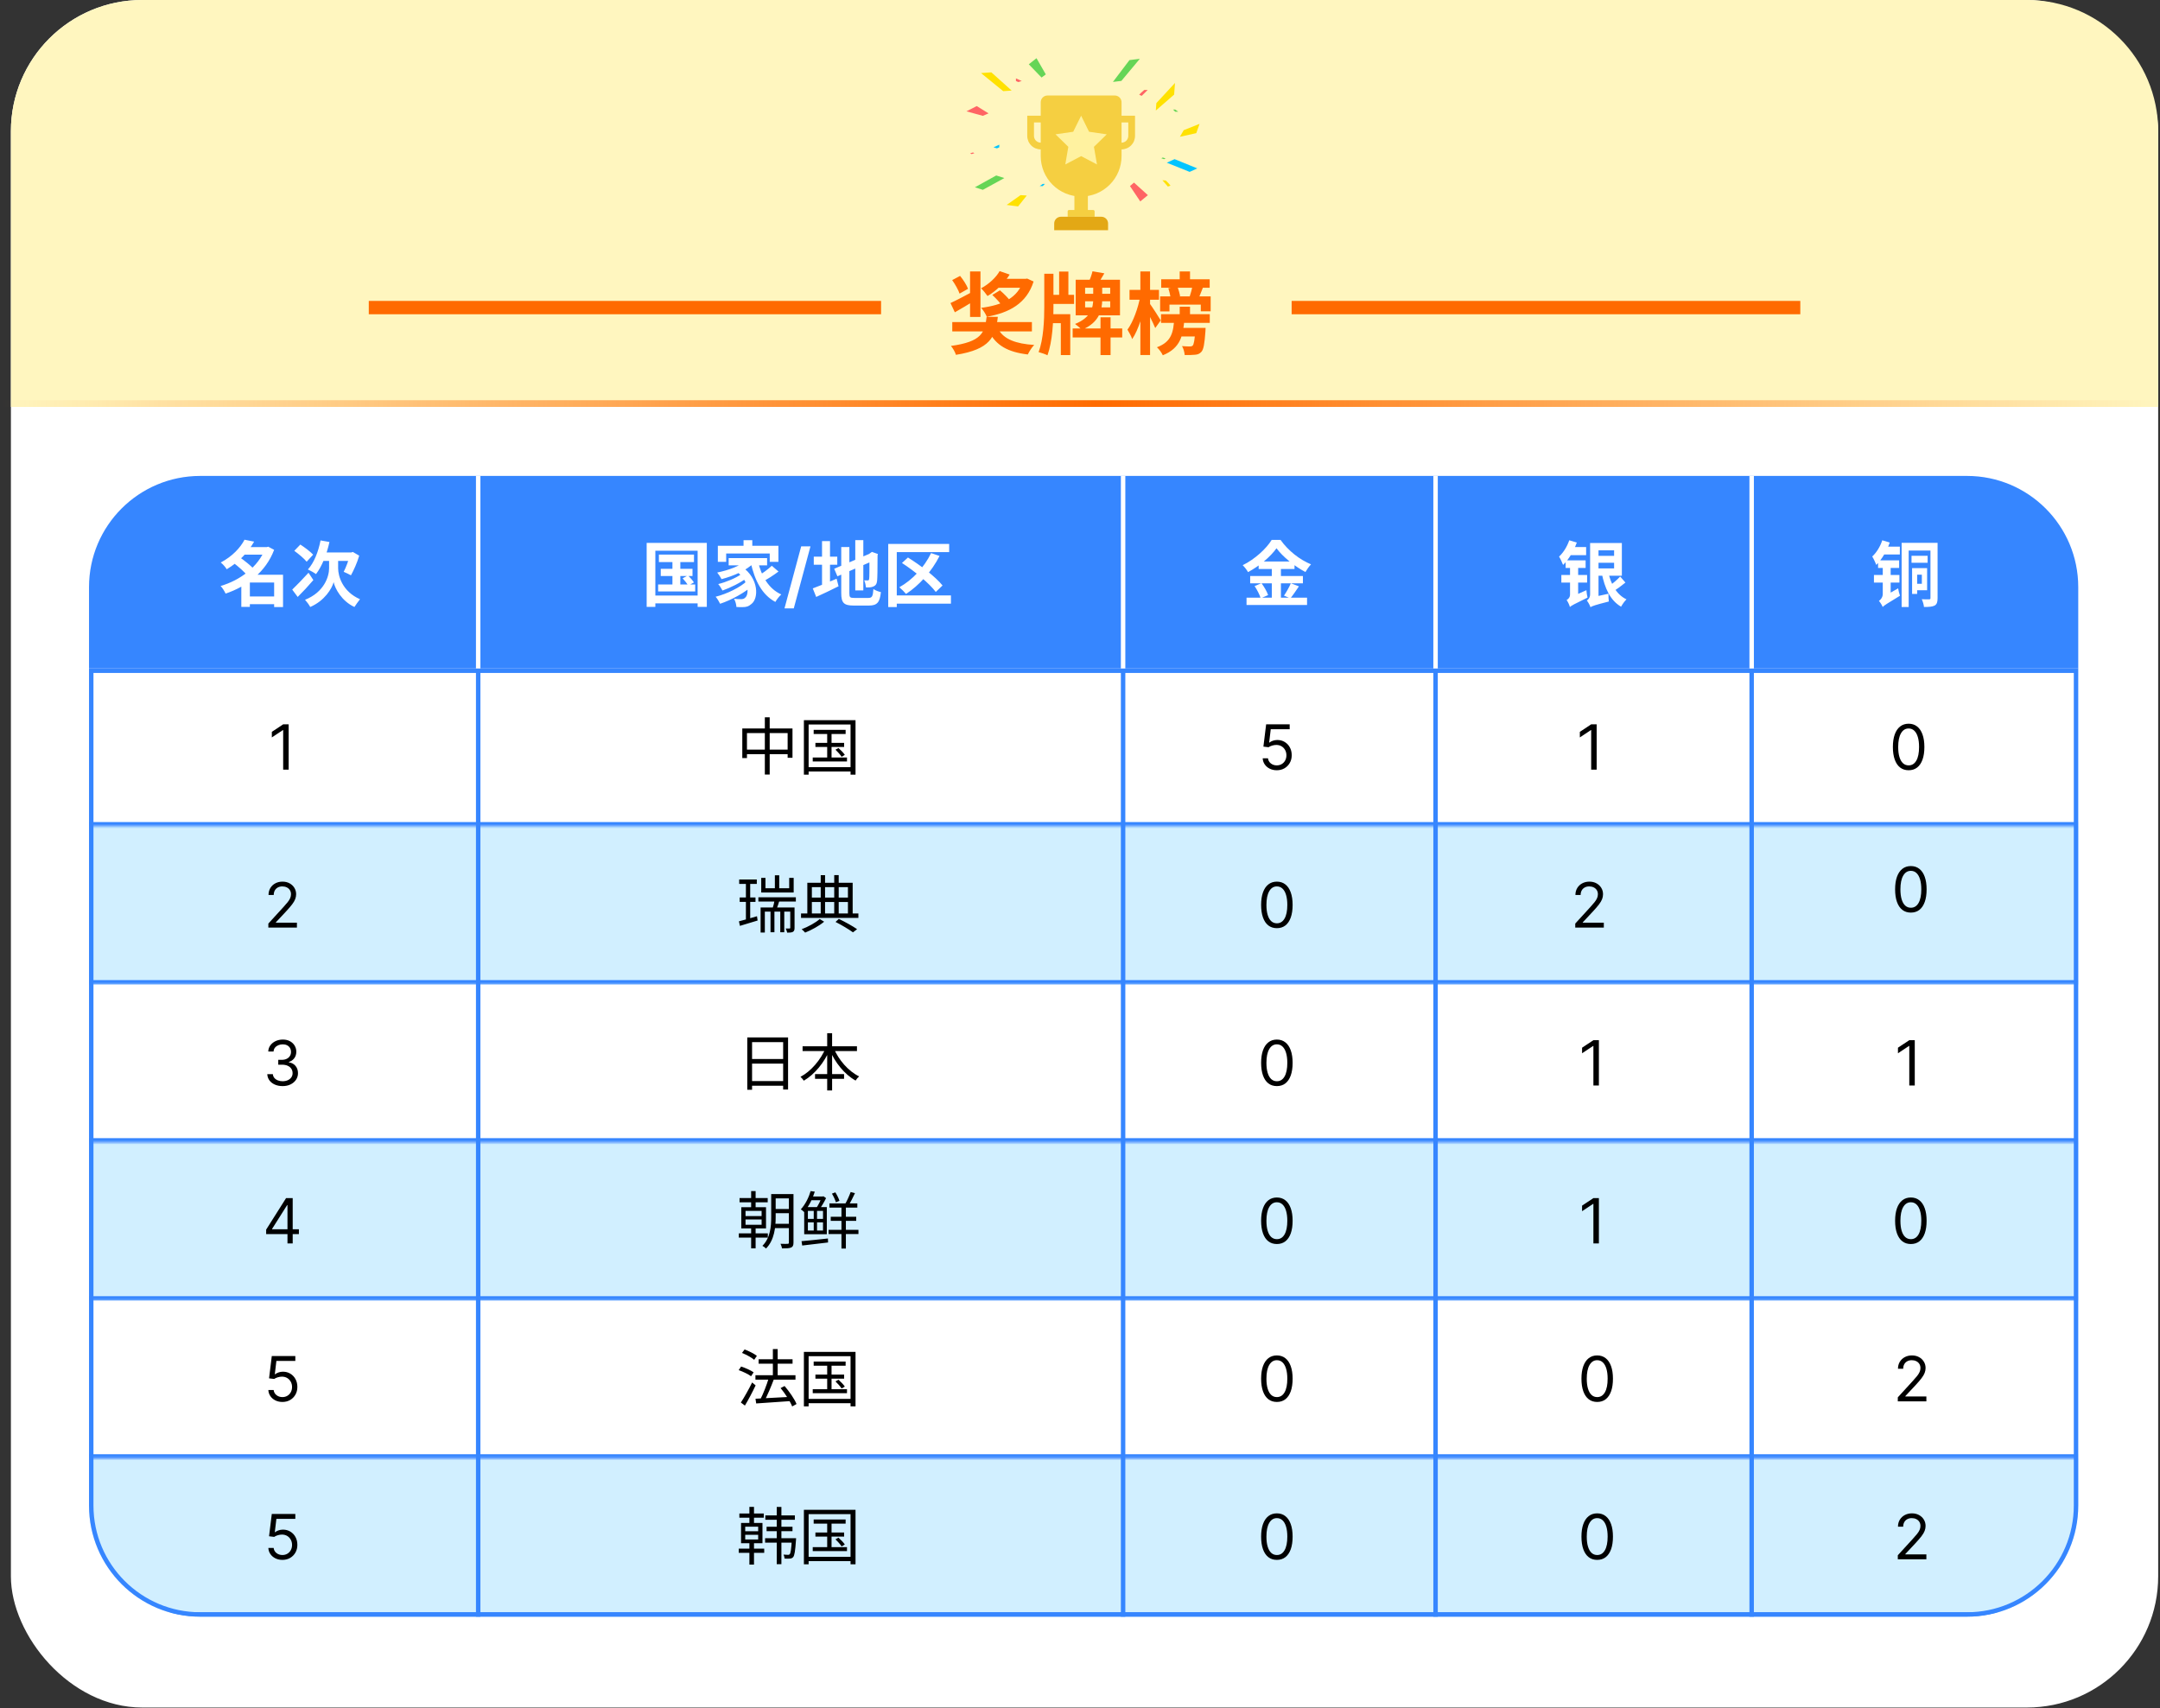<svg width="971" height="768" viewBox="0 0 971 768" fill="none" xmlns="http://www.w3.org/2000/svg">
<rect x="0" y="0" width="971" height="768" fill="#333333" stroke="none"/>
<rect x="4.9" width="965.283" height="767.654" rx="59" fill="white"/>
<path d="M4.9 59C4.9 26.415 31.315 0 63.9 0H911.183C943.768 0 970.183 26.415 970.183 59V182.93H4.9V59Z" fill="#FFF6BF"/>
<path d="M482.984 85.329H489.04V94.412H482.984V85.329ZM480.562 94.412H491.462C491.795 94.412 492.068 94.685 492.068 95.018V97.44H479.956V95.018C479.956 94.685 480.229 94.412 480.562 94.412Z" fill="#F5CF41"/>
<path d="M476.928 97.44H495.095C495.898 97.44 496.669 97.759 497.236 98.327C497.804 98.895 498.123 99.665 498.123 100.468V103.496H473.9V100.468C473.9 99.665 474.219 98.895 474.787 98.327C475.355 97.759 476.125 97.44 476.928 97.44Z" fill="#E3A815"/>
<path d="M464.816 55.049V61.105C464.816 61.908 465.135 62.678 465.703 63.246C466.271 63.814 467.041 64.133 467.844 64.133C468.647 64.133 469.417 63.814 469.985 63.246C470.553 62.678 470.872 61.908 470.872 61.105V55.049H464.816ZM461.788 52.021H473.9V61.105C473.9 61.9 473.743 62.688 473.439 63.423C473.134 64.157 472.688 64.825 472.126 65.387C471.564 65.95 470.896 66.396 470.161 66.7C469.427 67.004 468.639 67.161 467.844 67.161C467.049 67.161 466.261 67.004 465.526 66.7C464.792 66.396 464.124 65.95 463.562 65.387C462.999 64.825 462.553 64.157 462.249 63.423C461.945 62.688 461.788 61.9 461.788 61.105V52.021ZM501.151 55.049V61.105C501.151 61.908 501.47 62.678 502.038 63.246C502.606 63.814 503.376 64.133 504.179 64.133C504.982 64.133 505.752 63.814 506.32 63.246C506.888 62.678 507.207 61.908 507.207 61.105V55.049H501.151ZM498.123 52.021H510.235V61.105C510.235 61.9 510.078 62.688 509.774 63.423C509.47 64.157 509.024 64.825 508.461 65.387C507.899 65.95 507.231 66.396 506.497 66.7C505.762 67.004 504.974 67.161 504.179 67.161C503.384 67.161 502.596 67.004 501.862 66.7C501.127 66.396 500.459 65.95 499.897 65.387C499.335 64.825 498.889 64.157 498.584 63.423C498.28 62.688 498.123 61.9 498.123 61.105V52.021Z" fill="#F5CF41"/>
<path d="M470.872 42.938H501.151C501.954 42.938 502.724 43.257 503.292 43.825C503.86 44.392 504.179 45.163 504.179 45.965V70.189C504.179 75.007 502.265 79.628 498.858 83.035C495.451 86.442 490.83 88.356 486.011 88.356C481.193 88.356 476.572 86.442 473.165 83.035C469.758 79.628 467.844 75.007 467.844 70.189V45.965C467.844 45.163 468.163 44.392 468.731 43.825C469.298 43.257 470.069 42.938 470.872 42.938Z" fill="#F5CF41"/>
<path d="M486.011 70.189L478.893 73.931L480.252 66.004L474.493 60.391L482.451 59.234L486.011 52.021L489.572 59.234L497.53 60.391L491.771 66.004L493.13 73.931L486.011 70.189Z" fill="#FFF2A0"/>
<path d="M439.075 47.682L434.459 50.044L441.823 52.08L444.384 50.97L439.075 47.682Z" fill="#FF6464"/>
<path d="M454.784 40.715L445.652 32.524L441.001 32.848L450.983 40.98L454.784 40.715Z" fill="#FFE100"/>
<path d="M462.479 28.901L465.946 26.167L470.125 33.441L468.222 34.861L462.479 28.901Z" fill="#65D556"/>
<path d="M459.296 36.426L456.706 35.226V36.425L457.769 36.895L459.296 36.426Z" fill="#FF6464"/>
<path d="M457.678 92.795L452.534 92.129L458.78 87.728L461.565 87.908L457.678 92.795Z" fill="#FFE100"/>
<path d="M447.843 78.883L438.242 84.202L441.828 85.347L451.488 80.047L447.843 78.883Z" fill="#65D556"/>
<path d="M446.624 66.233L449.214 65.034V66.233L448.151 66.704L446.624 66.233Z" fill="#00C4FF"/>
<path d="M437.399 68.541L438.027 68.863L436.822 69.286L436.102 68.914L437.399 68.541Z" fill="#FF6464"/>
<path d="M468.752 82.689H469.691L468.752 83.671H467.378L468.752 82.689Z" fill="#00C4FF"/>
<path d="M512.593 90.557L516.014 87.736L509.763 82.085L507.963 83.649L512.593 90.557Z" fill="#FF6464"/>
<path d="M528.017 71.545L538.229 75.701L534.79 77.273L524.521 73.143L528.017 71.545Z" fill="#00C4FF"/>
<path d="M530.415 61.491L537.762 59.859L539.259 55.68L532.118 58.525L530.415 61.491Z" fill="#FFE100"/>
<path d="M522.692 70.824L522.06 71.147L523.272 71.572L523.994 71.199L522.692 70.824Z" fill="#65D556"/>
<path d="M525.379 82.47L526.19 83.459L525.008 83.865L522.534 81.035L524.074 81.15L525.379 82.472L525.379 82.47ZM519.832 46.348L528.206 37.299L527.815 42.531L519.582 49.69L519.832 46.349L519.832 46.348Z" fill="#FFE100"/>
<path d="M500.297 36.838L507.739 27.014L512.388 26.445L504.097 36.371L500.297 36.838Z" fill="#65D556"/>
<path d="M512.981 41.672L512.099 42.594L513.247 43.089L515.925 40.453H514.382L512.981 41.672Z" fill="#FF6464"/>
<path d="M528.289 49.247H527.343L528.289 50.234H529.667L528.289 49.247Z" fill="#65D556"/>
<line x1="165.78" y1="138.281" x2="396.076" y2="138.281" stroke="#FF6A00" stroke-width="6"/>
<line x1="580.641" y1="138.281" x2="809.303" y2="138.281" stroke="#FF6A00" stroke-width="6"/>
<path d="M428.08 144.8H463.88V149H428.08V144.8ZM443.52 142.44H448.56C447.56 151.48 445.08 157.08 429.72 159.52C429.4 158.32 428.32 156.48 427.48 155.52C441.28 153.64 442.72 149.56 443.52 142.44ZM448.84 148.12C451.32 152.52 456.68 154.56 464.92 155.08C463.88 156.08 462.64 158.08 462.04 159.36C453.04 158.28 447.8 155.32 444.56 149.04L448.84 148.12ZM428.04 125.92L431.6 124.04C433 125.76 434.6 128.2 435.16 129.84L431.36 132C430.84 130.36 429.36 127.8 428.04 125.92ZM436.08 122.04H440.76V142.48H436.08V122.04ZM427.28 136.24C429.76 135.12 433.44 133.16 437.04 131.24L438.32 135C435.28 136.88 432 138.84 429.24 140.4L427.28 136.24ZM446.08 132.6L449.52 130.52C451.24 131.96 453.36 134.12 454.4 135.6L450.76 137.88C449.84 136.4 447.8 134.16 446.08 132.6ZM448.4 125.36H460.68V129.36H448.4V125.36ZM449.36 121.88L453.88 123.44C451.56 127.16 447.76 130.88 443.92 133.08C443.24 132.08 441.92 130.44 441.04 129.6C444.48 127.8 447.84 124.68 449.36 121.88ZM460 125.36H460.96L461.76 125.24L464.64 126.56C461.52 136.44 453.64 140.64 443.6 142.4C443.2 141.28 441.92 139.32 441.08 138.4C450.68 137.16 457.64 133.92 460 126.08V125.36ZM482.2 147.68H504.48V151.72H482.2V147.68ZM494.72 142.64H499.24V159.64H494.72V142.64ZM491.12 121.96L496.44 122.88C495.28 124.92 494 126.96 493.08 128.32L489.24 127.32C489.96 125.72 490.76 123.56 491.12 121.96ZM491.44 127.92H495.48V134.68C495.48 139.36 494.2 145.04 486.32 148.28C485.64 147.52 484.16 146.24 483.28 145.64C490.44 142.8 491.44 138.16 491.44 134.56V127.92ZM471.44 132.56H482.84V136.64H471.44V132.56ZM476.12 122.08H480.28V135H476.12V122.08ZM471.68 141.24H481.12V159.64H476.88V145.28H471.68V141.24ZM469.44 123.08H473.56V138.04C473.56 144.32 473.12 153.48 470.88 159.72C469.96 159.24 468.04 158.6 466.88 158.28C469.12 152.48 469.44 143.64 469.44 138.04V123.08ZM487.8 135.44V138.2H499.08V135.44H487.8ZM487.8 129.36V132.08H499.08V129.36H487.8ZM483.56 125.76H503.48V141.76H483.56V125.76ZM522 125.56H543.8V129.36H522V125.56ZM530.32 122.04H534.96V127.4H530.32V122.04ZM530.32 137.88H534.96V142.92H530.32V137.88ZM521.92 141.24H543.84V145.16H521.92V141.24ZM525.2 129.6L529.24 128.76C529.8 130.16 530.32 132 530.52 133.12L526.28 134.12C526.12 132.92 525.68 131 525.2 129.6ZM536.08 128.36L540.84 129.08C540.08 131 539.36 132.88 538.8 134.16L534.76 133.48C535.28 132 535.84 129.88 536.08 128.36ZM521.52 133.24H544.24V139.96H539.8V136.96H525.72V140H521.52V133.24ZM528.52 147.4H538.96V151.28H528.52V147.4ZM537.36 147.4H541.96C541.96 147.4 541.92 148.48 541.88 149.04C541.48 154.6 541.04 157.16 540.04 158.2C539.24 159.08 538.36 159.4 537.2 159.48C536.2 159.6 534.44 159.64 532.56 159.6C532.48 158.36 532 156.64 531.36 155.6C532.84 155.72 534.28 155.76 534.88 155.76C535.48 155.76 535.8 155.68 536.16 155.36C536.68 154.8 537.08 152.84 537.36 148V147.4ZM507.76 130.32H521V134.76H507.76V130.32ZM512.64 122.04H517V159.6H512.64V122.04ZM512.56 133.36L515.24 134.28C514.08 140.6 511.8 148.32 508.96 152.44C508.56 151.16 507.52 149.32 506.84 148.2C509.4 144.72 511.64 138.44 512.56 133.36ZM516.8 136.4C517.72 137.6 521.12 142.84 521.8 144.04L519.32 147.48C518.36 145.04 515.92 140.36 514.8 138.36L516.8 136.4ZM527.88 142.84H532.44C532 150.8 530.68 156.52 522.72 159.72C522.24 158.6 521.04 156.96 520.08 156.12C526.76 153.64 527.52 149.24 527.88 142.84Z" fill="#FF6A00"/>
<line y1="181.43" x2="971" y2="181.43" stroke="url(#paint0_linear_54_188)" stroke-width="3"/>
<g clip-path="url(#clip0_54_188)">
<path d="M40.016 300.528H934.251V676.821C934.251 704.435 911.865 726.821 884.251 726.821H90.016C62.402 726.821 40.016 704.435 40.016 676.821V300.528Z" fill="white"/>
<mask id="path-31-inside-1_54_188" fill="white">
<path d="M40.016 300.528H934.251V371.577H40.016V300.528Z"/>
</mask>
<path d="M40.016 300.528H934.251V371.577H40.016V300.528Z" fill="white"/>
<path d="M934.251 369.577H40.016V373.577H934.251V369.577Z" fill="#3686FF" mask="url(#path-31-inside-1_54_188)"/>
<mask id="path-33-inside-2_54_188" fill="white">
<path d="M40.016 371.577H934.251V442.626H40.016V371.577Z"/>
</mask>
<path d="M40.016 371.577H934.251V442.626H40.016V371.577Z" fill="#96DBFF" fill-opacity="0.43"/>
<path d="M934.251 440.626H40.016V444.626H934.251V440.626Z" fill="#3686FF" mask="url(#path-33-inside-2_54_188)"/>
<path d="M859 410.278C857.502 410.278 856.226 409.871 855.172 409.055C854.118 408.233 853.313 407.044 852.756 405.486C852.199 403.921 851.92 402.032 851.92 399.818C851.92 397.617 852.199 395.738 852.756 394.18C853.319 392.616 854.128 391.423 855.182 390.601C856.242 389.772 857.515 389.358 859 389.358C860.485 389.358 861.754 389.772 862.808 390.601C863.869 391.423 864.678 392.616 865.234 394.18C865.798 395.738 866.08 397.617 866.08 399.818C866.08 402.032 865.801 403.921 865.244 405.486C864.688 407.044 863.882 408.233 862.828 409.055C861.774 409.871 860.498 410.278 859 410.278ZM859 408.091C860.485 408.091 861.638 407.375 862.46 405.943C863.282 404.511 863.693 402.47 863.693 399.818C863.693 398.055 863.504 396.554 863.126 395.314C862.755 394.074 862.218 393.13 861.516 392.48C860.82 391.83 859.981 391.506 859 391.506C857.528 391.506 856.378 392.232 855.55 393.683C854.721 395.128 854.307 397.173 854.307 399.818C854.307 401.581 854.492 403.08 854.864 404.312C855.235 405.545 855.768 406.483 856.464 407.126C857.167 407.769 858.012 408.091 859 408.091Z" fill="black"/>
<path d="M708.131 417V415.21L714.853 407.852C715.642 406.991 716.291 406.241 716.802 405.605C717.312 404.962 717.69 404.359 717.935 403.795C718.187 403.225 718.313 402.629 718.313 402.006C718.313 401.29 718.141 400.67 717.796 400.146C717.458 399.623 716.994 399.218 716.404 398.933C715.814 398.648 715.151 398.506 714.415 398.506C713.633 398.506 712.951 398.668 712.367 398.993C711.79 399.311 711.343 399.759 711.025 400.335C710.713 400.912 710.558 401.588 710.558 402.364H708.211C708.211 401.17 708.486 400.123 709.036 399.222C709.586 398.32 710.335 397.617 711.283 397.114C712.238 396.61 713.308 396.358 714.495 396.358C715.688 396.358 716.746 396.61 717.667 397.114C718.588 397.617 719.311 398.297 719.835 399.152C720.358 400.007 720.62 400.958 720.62 402.006C720.62 402.755 720.484 403.487 720.212 404.203C719.947 404.912 719.483 405.705 718.82 406.58C718.164 407.448 717.253 408.509 716.086 409.761L711.512 414.653V414.812H720.978V417H708.131Z" fill="black"/>
<mask id="path-37-inside-3_54_188" fill="white">
<path d="M40.016 513.675H934.251V584.723H40.016V513.675Z"/>
</mask>
<path d="M40.016 513.675H934.251V584.723H40.016V513.675Z" fill="#96DBFF" fill-opacity="0.43"/>
<path d="M934.251 582.723H40.016V586.723H934.251V582.723Z" fill="#3686FF" mask="url(#path-37-inside-3_54_188)"/>
<path d="M859 559.278C857.502 559.278 856.226 558.871 855.172 558.055C854.118 557.233 853.313 556.044 852.756 554.486C852.199 552.921 851.92 551.032 851.92 548.818C851.92 546.617 852.199 544.738 852.756 543.18C853.319 541.616 854.128 540.423 855.182 539.601C856.242 538.772 857.515 538.358 859 538.358C860.485 538.358 861.754 538.772 862.808 539.601C863.869 540.423 864.678 541.616 865.234 543.18C865.798 544.738 866.08 546.617 866.08 548.818C866.08 551.032 865.801 552.921 865.244 554.486C864.688 556.044 863.882 557.233 862.828 558.055C861.774 558.871 860.498 559.278 859 559.278ZM859 557.091C860.485 557.091 861.638 556.375 862.46 554.943C863.282 553.511 863.693 551.47 863.693 548.818C863.693 547.055 863.504 545.554 863.126 544.314C862.755 543.074 862.218 542.13 861.516 541.48C860.82 540.83 859.981 540.506 859 540.506C857.528 540.506 856.378 541.232 855.55 542.683C854.721 544.128 854.307 546.173 854.307 548.818C854.307 550.581 854.492 552.08 854.864 553.312C855.235 554.545 855.768 555.483 856.464 556.126C857.167 556.769 858.012 557.091 859 557.091Z" fill="black"/>
<path d="M718.759 538.636V559H716.293V541.222H716.174L711.202 544.523V542.017L716.293 538.636H718.759Z" fill="black"/>
<path d="M574 559.278C572.502 559.278 571.226 558.871 570.172 558.055C569.118 557.233 568.313 556.044 567.756 554.486C567.199 552.921 566.92 551.032 566.92 548.818C566.92 546.617 567.199 544.738 567.756 543.18C568.319 541.616 569.128 540.423 570.182 539.601C571.242 538.772 572.515 538.358 574 538.358C575.485 538.358 576.754 538.772 577.808 539.601C578.869 540.423 579.678 541.616 580.234 543.18C580.798 544.738 581.08 546.617 581.08 548.818C581.08 551.032 580.801 552.921 580.244 554.486C579.688 556.044 578.882 557.233 577.828 558.055C576.774 558.871 575.498 559.278 574 559.278ZM574 557.091C575.485 557.091 576.638 556.375 577.46 554.943C578.282 553.511 578.693 551.47 578.693 548.818C578.693 547.055 578.504 545.554 578.126 544.314C577.755 543.074 577.218 542.13 576.516 541.48C575.82 540.83 574.981 540.506 574 540.506C572.528 540.506 571.378 541.232 570.55 542.683C569.721 544.128 569.307 546.173 569.307 548.818C569.307 550.581 569.492 552.08 569.864 553.312C570.235 554.545 570.768 555.483 571.464 556.126C572.167 556.769 573.012 557.091 574 557.091Z" fill="black"/>
<mask id="path-42-inside-4_54_188" fill="white">
<path d="M40.016 655.772H934.251V726.821H40.016V655.772Z"/>
</mask>
<path d="M40.016 655.772H934.251V726.821H40.016V655.772Z" fill="#96DBFF" fill-opacity="0.43"/>
<path d="M934.251 724.821H40.016V728.821H934.251V724.821Z" fill="#3686FF" mask="url(#path-42-inside-4_54_188)"/>
<mask id="path-44-inside-5_54_188" fill="white">
<path d="M40.016 442.626H934.251V513.675H40.016V442.626Z"/>
</mask>
<path d="M40.016 442.626H934.251V513.675H40.016V442.626Z" fill="white"/>
<path d="M934.251 511.675H40.016V515.675H934.251V511.675Z" fill="#3686FF" mask="url(#path-44-inside-5_54_188)"/>
<mask id="path-46-inside-6_54_188" fill="white">
<path d="M40.016 584.723H934.251V655.772H40.016V584.723Z"/>
</mask>
<path d="M40.016 584.723H934.251V655.772H40.016V584.723Z" fill="white"/>
<path d="M934.251 653.772H40.016V657.772H934.251V653.772Z" fill="#3686FF" mask="url(#path-46-inside-6_54_188)"/>
<path d="M574 630.278C572.502 630.278 571.226 629.871 570.172 629.055C569.118 628.233 568.313 627.044 567.756 625.486C567.199 623.921 566.92 622.032 566.92 619.818C566.92 617.617 567.199 615.738 567.756 614.18C568.319 612.616 569.128 611.423 570.182 610.601C571.242 609.772 572.515 609.358 574 609.358C575.485 609.358 576.754 609.772 577.808 610.601C578.869 611.423 579.678 612.616 580.234 614.18C580.798 615.738 581.08 617.617 581.08 619.818C581.08 622.032 580.801 623.921 580.244 625.486C579.688 627.044 578.882 628.233 577.828 629.055C576.774 629.871 575.498 630.278 574 630.278ZM574 628.091C575.485 628.091 576.638 627.375 577.46 625.943C578.282 624.511 578.693 622.47 578.693 619.818C578.693 618.055 578.504 616.554 578.126 615.314C577.755 614.074 577.218 613.13 576.516 612.48C575.82 611.83 574.981 611.506 574 611.506C572.528 611.506 571.378 612.232 570.55 613.683C569.721 615.128 569.307 617.173 569.307 619.818C569.307 621.581 569.492 623.08 569.864 624.312C570.235 625.545 570.768 626.483 571.464 627.126C572.167 627.769 573.012 628.091 574 628.091Z" fill="black"/>
<path d="M574 701.278C572.502 701.278 571.226 700.871 570.172 700.055C569.118 699.233 568.313 698.044 567.756 696.486C567.199 694.921 566.92 693.032 566.92 690.818C566.92 688.617 567.199 686.738 567.756 685.18C568.319 683.616 569.128 682.423 570.182 681.601C571.242 680.772 572.515 680.358 574 680.358C575.485 680.358 576.754 680.772 577.808 681.601C578.869 682.423 579.678 683.616 580.234 685.18C580.798 686.738 581.08 688.617 581.08 690.818C581.08 693.032 580.801 694.921 580.244 696.486C579.688 698.044 578.882 699.233 577.828 700.055C576.774 700.871 575.498 701.278 574 701.278ZM574 699.091C575.485 699.091 576.638 698.375 577.46 696.943C578.282 695.511 578.693 693.47 578.693 690.818C578.693 689.055 578.504 687.554 578.126 686.314C577.755 685.074 577.218 684.13 576.516 683.48C575.82 682.83 574.981 682.506 574 682.506C572.528 682.506 571.378 683.232 570.55 684.683C569.721 686.128 569.307 688.173 569.307 690.818C569.307 692.581 569.492 694.08 569.864 695.312C570.235 696.545 570.768 697.483 571.464 698.126C572.167 698.769 573.012 699.091 574 699.091Z" fill="black"/>
<line x1="214.963" y1="300.528" x2="214.963" y2="726.821" stroke="#3686FF" stroke-width="2"/>
<line x1="504.875" y1="300.528" x2="504.875" y2="726.821" stroke="#3686FF" stroke-width="2"/>
<line x1="645.339" y1="300.528" x2="645.339" y2="726.821" stroke="#3686FF" stroke-width="2"/>
<line x1="787.437" y1="300.528" x2="787.437" y2="726.821" stroke="#3686FF" stroke-width="2"/>
<path d="M129.759 325.636V346H127.293V328.222H127.174L122.202 331.523V329.017L127.293 325.636H129.759Z" fill="black"/>
<path d="M333.688 327.492H356.256V340.68H354.072V329.564H335.788V340.82H333.688V327.492ZM334.808 337.012H355.332V339.056H334.808V337.012ZM343.824 322.48H346.008V348.212H343.824V322.48ZM365.776 328.108H380.14V329.984H365.776V328.108ZM366.56 333.96H379.468V335.808H366.56V333.96ZM365.356 340.54H380.756V342.332H365.356V340.54ZM371.852 328.696H373.812V341.492H371.852V328.696ZM375.576 337.04L376.92 336.284C377.984 337.208 379.216 338.496 379.776 339.364L378.348 340.232C377.788 339.364 376.584 337.992 375.576 337.04ZM361.38 323.768H384.592V348.268H382.352V325.7H363.508V348.268H361.38V323.768ZM362.528 344.908H383.388V346.84H362.528V344.908Z" fill="black"/>
<path d="M573.954 346.278C572.787 346.278 571.737 346.046 570.802 345.582C569.867 345.118 569.118 344.482 568.555 343.673C567.991 342.865 567.683 341.943 567.63 340.909H570.017C570.109 341.83 570.527 342.593 571.269 343.196C572.018 343.793 572.913 344.091 573.954 344.091C574.789 344.091 575.532 343.895 576.181 343.504C576.838 343.113 577.351 342.576 577.722 341.893C578.1 341.204 578.289 340.425 578.289 339.557C578.289 338.669 578.094 337.876 577.703 337.18C577.318 336.478 576.788 335.924 576.112 335.52C575.436 335.116 574.663 334.91 573.795 334.903C573.172 334.897 572.532 334.993 571.876 335.192C571.22 335.384 570.679 335.633 570.255 335.938L567.948 335.659L569.181 325.636H579.761V327.824H571.249L570.534 333.83H570.653C571.07 333.498 571.594 333.223 572.224 333.004C572.854 332.786 573.51 332.676 574.193 332.676C575.439 332.676 576.549 332.974 577.524 333.571C578.505 334.161 579.274 334.97 579.83 335.997C580.394 337.025 580.676 338.198 580.676 339.517C580.676 340.816 580.384 341.976 579.801 342.997C579.224 344.011 578.428 344.813 577.414 345.403C576.4 345.987 575.247 346.278 573.954 346.278Z" fill="black"/>
<path d="M717.759 325.636V346H715.293V328.222H715.174L710.202 331.523V329.017L715.293 325.636H717.759Z" fill="black"/>
<path d="M858 346.278C856.502 346.278 855.226 345.871 854.172 345.055C853.118 344.233 852.313 343.044 851.756 341.486C851.199 339.921 850.92 338.032 850.92 335.818C850.92 333.617 851.199 331.738 851.756 330.18C852.319 328.616 853.128 327.423 854.182 326.601C855.242 325.772 856.515 325.358 858 325.358C859.485 325.358 860.754 325.772 861.808 326.601C862.869 327.423 863.678 328.616 864.234 330.18C864.798 331.738 865.08 333.617 865.08 335.818C865.08 338.032 864.801 339.921 864.244 341.486C863.688 343.044 862.882 344.233 861.828 345.055C860.774 345.871 859.498 346.278 858 346.278ZM858 344.091C859.485 344.091 860.638 343.375 861.46 341.943C862.282 340.511 862.693 338.47 862.693 335.818C862.693 334.055 862.504 332.554 862.126 331.314C861.755 330.074 861.218 329.13 860.516 328.48C859.82 327.83 858.981 327.506 858 327.506C856.528 327.506 855.378 328.232 854.55 329.683C853.721 331.128 853.307 333.173 853.307 335.818C853.307 337.581 853.492 339.08 853.864 340.312C854.235 341.545 854.768 342.483 855.464 343.126C856.167 343.769 857.012 344.091 858 344.091Z" fill="black"/>
<path d="M332.288 395.384H340.212V397.372H332.288V395.384ZM332.512 403.476H339.624V405.464H332.512V403.476ZM332.176 414.2C334.248 413.696 337.3 412.8 340.296 411.904L340.576 413.836C337.804 414.676 334.892 415.572 332.624 416.244L332.176 414.2ZM335.312 396.28H337.244V413.612L335.312 414.004V396.28ZM342.2 394.656H344.104V399.332H354.772V394.656H356.788V401.236H342.2V394.656ZM348.332 393.508H350.292V400.452H348.332V393.508ZM340.912 403.392H357.768V405.296H340.912V403.392ZM348.276 404.372L350.46 404.624C349.984 406.164 349.452 407.9 348.976 408.992L347.212 408.684C347.632 407.48 348.08 405.604 348.276 404.372ZM341.92 407.984H355.948V409.832H343.824V419.24H341.92V407.984ZM355.248 407.984H357.18V417.14C357.18 418.008 357.04 418.568 356.452 418.932C355.864 419.24 355.052 419.296 353.876 419.296C353.792 418.736 353.456 417.924 353.176 417.42C354.016 417.448 354.688 417.448 354.94 417.42C355.192 417.42 355.248 417.336 355.248 417.084V407.984ZM346.372 408.74H348.136V419.1H346.372V408.74ZM350.768 408.74H352.56V419.1H350.768V408.74ZM375.604 414.48L377.088 413.108C380.056 414.536 383.36 416.384 385.292 417.728L383.444 419.156C381.596 417.812 378.544 415.964 375.604 414.48ZM360.092 410.672H385.88V412.66H360.092V410.672ZM363.984 403.532H382.044V405.52H363.984V403.532ZM368.94 393.452H370.9V411.596H368.94V393.452ZM375.016 393.424H377.032V411.624H375.016V393.424ZM362.92 396.868H383.304V411.484H381.176V398.828H364.964V411.484H362.92V396.868ZM368.492 413.164L370.48 414.368C368.296 416.216 364.824 418.12 361.94 419.268C361.576 418.82 360.848 418.148 360.372 417.756C363.284 416.664 366.756 414.76 368.492 413.164Z" fill="black"/>
<path d="M335.928 466.384H354.268V489.82H352.056V468.512H338.084V489.932H335.928V466.384ZM337.356 476.1H352.98V478.172H337.356V476.1ZM337.328 486.012H353.036V488.112H337.328V486.012ZM360.792 470.388H385.236V472.516H360.792V470.388ZM366.392 482.876H379.44V485.004H366.392V482.876ZM371.852 464.508H374.064V490.24H371.852V464.508ZM371.208 471.088L373.084 471.732C370.592 477.668 366.196 483.016 361.352 485.844C361.016 485.312 360.316 484.528 359.84 484.108C364.516 481.672 368.968 476.464 371.208 471.088ZM374.764 471.172C376.976 476.492 381.372 481.588 386.216 483.912C385.684 484.36 384.956 485.2 384.62 485.788C379.664 483.044 375.352 477.696 372.888 471.816L374.764 471.172Z" fill="black"/>
<path d="M337.664 535.48H339.68V543.516H337.664V535.48ZM337.664 551.02H339.68V561.212H337.664V551.02ZM335.144 548.248V550.628H342.368V548.248H335.144ZM335.144 544.384V546.708H342.368V544.384H335.144ZM333.24 542.732H344.356V552.252H333.24V542.732ZM332.456 538.616H345.112V540.52H332.456V538.616ZM347.66 543.516H355.724V545.42H347.66V543.516ZM347.66 536.824H355.724V538.756H347.66V536.824ZM347.576 550.18H355.752V552.112H347.576V550.18ZM332.12 554.492H345.168V556.396H332.12V554.492ZM354.632 536.824H356.704V558.636C356.704 559.868 356.424 560.512 355.64 560.848C354.856 561.212 353.596 561.24 351.552 561.24C351.468 560.708 351.16 559.728 350.88 559.168C352.336 559.224 353.68 559.224 354.072 559.196C354.492 559.168 354.632 559.056 354.632 558.608V536.824ZM346.68 536.824H348.696V547.184C348.696 551.636 348.136 557.516 344.356 561.296C344.048 560.932 343.18 560.316 342.732 560.092C346.316 556.508 346.68 551.328 346.68 547.184V536.824ZM364.488 537.916H369.836V539.596H364.488V537.916ZM365.804 543.74H367.288V553.904H365.804V543.74ZM369.36 537.916H369.78L370.172 537.804L371.348 538.644C370.48 540.436 369.248 542.536 368.184 543.88C367.932 543.572 367.428 543.096 367.12 542.844C367.932 541.64 368.912 539.68 369.36 538.28V537.916ZM363.172 549.536V553.204H369.976V549.536H363.172ZM363.172 544.384V547.968H369.976V544.384H363.172ZM361.52 542.676H371.684V554.856H361.52V542.676ZM364.404 535.48L366.28 535.732C365.356 538.672 363.844 542.116 361.408 544.86C361.1 544.496 360.456 543.936 359.98 543.712C362.22 541.248 363.676 538 364.404 535.48ZM360.316 557.992C363.284 557.74 367.82 557.264 372.188 556.788L372.244 558.58C368.072 559.084 363.76 559.588 360.624 559.952L360.316 557.992ZM378.264 542.312H380.252V561.324H378.264V542.312ZM372.86 541.024H385.404V542.9H372.86V541.024ZM373.98 536.628L375.52 536.04C376.276 537.244 377.06 538.812 377.368 539.848L375.772 540.52C375.464 539.484 374.736 537.832 373.98 536.628ZM382.408 535.9L384.34 536.404C383.444 538.336 382.324 540.604 381.344 542.004L379.776 541.528C380.672 540.072 381.792 537.608 382.408 535.9ZM373.448 547.016H384.9V548.864H373.448V547.016ZM372.468 552.896H385.908V554.8H372.468V552.896Z" fill="black"/>
<path d="M339.596 618.268H357.6V620.256H339.596V618.268ZM341.024 611.072H356.284V613.088H341.024V611.072ZM347.436 606.508H349.592V619.696H347.436V606.508ZM339.624 628.824C343.432 628.656 349.536 628.32 355.332 627.984V629.888C349.76 630.308 343.908 630.7 339.932 630.952L339.624 628.824ZM350.908 624.036L352.7 623.112C354.828 625.604 357.152 628.936 358.076 631.204L356.116 632.296C355.248 630.084 353.008 626.584 350.908 624.036ZM345.56 619.584L347.828 620.228C346.596 623.476 344.916 627.48 343.516 630.028L341.668 629.384C343.04 626.78 344.692 622.58 345.56 619.584ZM333.548 608.244L334.724 606.676C336.628 607.376 339.036 608.58 340.24 609.56L339.036 611.324C337.86 610.316 335.508 609 333.548 608.244ZM332.064 615.972L333.156 614.348C335.06 614.964 337.524 616.056 338.784 616.952L337.636 618.716C336.432 617.82 334.024 616.644 332.064 615.972ZM333.044 630.532C334.472 628.376 336.572 624.68 338.112 621.516L339.68 622.832C338.28 625.8 336.432 629.3 334.864 631.904L333.044 630.532ZM365.776 612.108H380.14V613.984H365.776V612.108ZM366.56 617.96H379.468V619.808H366.56V617.96ZM365.356 624.54H380.756V626.332H365.356V624.54ZM371.852 612.696H373.812V625.492H371.852V612.696ZM375.576 621.04L376.92 620.284C377.984 621.208 379.216 622.496 379.776 623.364L378.348 624.232C377.788 623.364 376.584 621.992 375.576 621.04ZM361.38 607.768H384.592V632.268H382.352V609.7H363.508V632.268H361.38V607.768ZM362.528 628.908H383.388V630.84H362.528V628.908Z" fill="black"/>
<path d="M344.048 681.288H357.32V683.248H344.048V681.288ZM344.608 686.384H356.256V688.372H344.608V686.384ZM355.976 691.536H357.88C357.88 691.536 357.852 692.124 357.824 692.404C357.488 697.36 357.152 699.32 356.564 700.02C356.172 700.468 355.752 700.636 355.108 700.692C354.604 700.748 353.68 700.748 352.7 700.692C352.672 700.16 352.476 699.376 352.224 698.9C353.12 698.984 353.876 699.012 354.268 699.012C354.576 699.012 354.8 698.956 354.996 698.732C355.416 698.256 355.724 696.548 355.976 691.844V691.536ZM343.936 691.536H356.648V693.524H343.936V691.536ZM349.172 677.48H351.272V703.212H349.172V677.48ZM336.88 677.452H338.952V685.348H336.88V677.452ZM336.88 692.74H338.952V703.38H336.88V692.74ZM335.004 689.996V692.096H340.828V689.996H335.004ZM335.004 686.356V688.4H340.828V686.356H335.004ZM333.128 684.676H342.76V693.776H333.128V684.676ZM332.372 680.42H343.348V682.324H332.372V680.42ZM332.092 696.212H343.544V698.116H332.092V696.212ZM365.776 683.108H380.14V684.984H365.776V683.108ZM366.56 688.96H379.468V690.808H366.56V688.96ZM365.356 695.54H380.756V697.332H365.356V695.54ZM371.852 683.696H373.812V696.492H371.852V683.696ZM375.576 692.04L376.92 691.284C377.984 692.208 379.216 693.496 379.776 694.364L378.348 695.232C377.788 694.364 376.584 692.992 375.576 692.04ZM361.38 678.768H384.592V703.268H382.352V680.7H363.508V703.268H361.38V678.768ZM362.528 699.908H383.388V701.84H362.528V699.908Z" fill="black"/>
<path d="M574 488.278C572.502 488.278 571.226 487.871 570.172 487.055C569.118 486.233 568.313 485.044 567.756 483.486C567.199 481.921 566.92 480.032 566.92 477.818C566.92 475.617 567.199 473.738 567.756 472.18C568.319 470.616 569.128 469.423 570.182 468.601C571.242 467.772 572.515 467.358 574 467.358C575.485 467.358 576.754 467.772 577.808 468.601C578.869 469.423 579.678 470.616 580.234 472.18C580.798 473.738 581.08 475.617 581.08 477.818C581.08 480.032 580.801 481.921 580.244 483.486C579.688 485.044 578.882 486.233 577.828 487.055C576.774 487.871 575.498 488.278 574 488.278ZM574 486.091C575.485 486.091 576.638 485.375 577.46 483.943C578.282 482.511 578.693 480.47 578.693 477.818C578.693 476.055 578.504 474.554 578.126 473.314C577.755 472.074 577.218 471.13 576.516 470.48C575.82 469.83 574.981 469.506 574 469.506C572.528 469.506 571.378 470.232 570.55 471.683C569.721 473.128 569.307 475.173 569.307 477.818C569.307 479.581 569.492 481.08 569.864 482.312C570.235 483.545 570.768 484.483 571.464 485.126C572.167 485.769 573.012 486.091 574 486.091Z" fill="black"/>
<path d="M120.631 417V415.21L127.353 407.852C128.142 406.991 128.791 406.241 129.302 405.605C129.812 404.962 130.19 404.359 130.435 403.795C130.687 403.225 130.813 402.629 130.813 402.006C130.813 401.29 130.641 400.67 130.296 400.146C129.958 399.623 129.494 399.218 128.904 398.933C128.314 398.648 127.651 398.506 126.915 398.506C126.133 398.506 125.451 398.668 124.867 398.993C124.29 399.311 123.843 399.759 123.525 400.335C123.213 400.912 123.058 401.588 123.058 402.364H120.711C120.711 401.17 120.986 400.123 121.536 399.222C122.086 398.32 122.835 397.617 123.783 397.114C124.738 396.61 125.808 396.358 126.995 396.358C128.188 396.358 129.246 396.61 130.167 397.114C131.088 397.617 131.811 398.297 132.335 399.152C132.858 400.007 133.12 400.958 133.12 402.006C133.12 402.755 132.984 403.487 132.712 404.203C132.447 404.912 131.983 405.705 131.32 406.58C130.664 407.448 129.753 408.509 128.586 409.761L124.012 414.653V414.812H133.478V417H120.631Z" fill="black"/>
<path d="M127.075 488.278C125.762 488.278 124.592 488.053 123.565 487.602C122.544 487.152 121.732 486.525 121.129 485.723C120.532 484.914 120.207 483.976 120.154 482.909H122.66C122.713 483.565 122.938 484.132 123.336 484.609C123.734 485.08 124.254 485.445 124.897 485.703C125.54 485.962 126.253 486.091 127.035 486.091C127.91 486.091 128.685 485.938 129.362 485.634C130.038 485.329 130.568 484.904 130.952 484.361C131.337 483.817 131.529 483.188 131.529 482.472C131.529 481.723 131.344 481.063 130.972 480.493C130.601 479.916 130.058 479.465 129.342 479.141C128.626 478.816 127.751 478.653 126.717 478.653H125.086V476.466H126.717C127.525 476.466 128.235 476.32 128.844 476.028C129.461 475.737 129.942 475.326 130.286 474.795C130.638 474.265 130.813 473.642 130.813 472.926C130.813 472.237 130.661 471.637 130.356 471.126C130.051 470.616 129.62 470.218 129.063 469.933C128.513 469.648 127.863 469.506 127.114 469.506C126.412 469.506 125.749 469.635 125.126 469.893C124.509 470.145 124.005 470.513 123.614 470.997C123.223 471.474 123.011 472.051 122.978 472.727H120.592C120.631 471.66 120.953 470.725 121.556 469.923C122.159 469.115 122.948 468.485 123.923 468.034C124.904 467.583 125.981 467.358 127.154 467.358C128.414 467.358 129.494 467.613 130.396 468.124C131.297 468.627 131.99 469.294 132.474 470.122C132.958 470.951 133.2 471.846 133.2 472.807C133.2 473.954 132.898 474.931 132.295 475.74C131.698 476.549 130.886 477.109 129.859 477.42V477.58C131.145 477.792 132.149 478.339 132.871 479.22C133.594 480.095 133.955 481.179 133.955 482.472C133.955 483.579 133.654 484.573 133.05 485.455C132.454 486.33 131.638 487.019 130.604 487.523C129.57 488.027 128.394 488.278 127.075 488.278Z" fill="black"/>
<path d="M119.648 554.824V552.795L128.597 538.636H130.069V541.778H129.074L122.313 552.477V552.636H134.364V554.824H119.648ZM129.233 559V554.207V553.263V538.636H131.58V559H129.233Z" fill="black"/>
<path d="M126.954 630.278C125.787 630.278 124.737 630.046 123.802 629.582C122.867 629.118 122.118 628.482 121.555 627.673C120.991 626.865 120.683 625.943 120.63 624.909H123.017C123.109 625.83 123.527 626.593 124.269 627.196C125.018 627.793 125.913 628.091 126.954 628.091C127.789 628.091 128.532 627.895 129.181 627.504C129.838 627.113 130.351 626.576 130.722 625.893C131.1 625.204 131.289 624.425 131.289 623.557C131.289 622.669 131.094 621.876 130.703 621.18C130.318 620.478 129.788 619.924 129.112 619.52C128.436 619.116 127.663 618.91 126.795 618.903C126.172 618.897 125.532 618.993 124.876 619.192C124.22 619.384 123.679 619.633 123.255 619.938L120.948 619.659L122.181 609.636H132.761V611.824H124.249L123.534 617.83H123.653C124.07 617.498 124.594 617.223 125.224 617.004C125.854 616.786 126.51 616.676 127.193 616.676C128.439 616.676 129.549 616.974 130.524 617.571C131.505 618.161 132.274 618.97 132.83 619.997C133.394 621.025 133.676 622.198 133.676 623.517C133.676 624.816 133.384 625.976 132.801 626.997C132.224 628.011 131.428 628.813 130.414 629.403C129.4 629.987 128.247 630.278 126.954 630.278Z" fill="black"/>
<path d="M126.954 701.278C125.787 701.278 124.737 701.046 123.802 700.582C122.867 700.118 122.118 699.482 121.555 698.673C120.991 697.865 120.683 696.943 120.63 695.909H123.017C123.109 696.83 123.527 697.593 124.269 698.196C125.018 698.793 125.913 699.091 126.954 699.091C127.789 699.091 128.532 698.895 129.181 698.504C129.838 698.113 130.351 697.576 130.722 696.893C131.1 696.204 131.289 695.425 131.289 694.557C131.289 693.669 131.094 692.876 130.703 692.18C130.318 691.478 129.788 690.924 129.112 690.52C128.436 690.116 127.663 689.91 126.795 689.903C126.172 689.897 125.532 689.993 124.876 690.192C124.22 690.384 123.679 690.633 123.255 690.938L120.948 690.659L122.181 680.636H132.761V682.824H124.249L123.534 688.83H123.653C124.07 688.498 124.594 688.223 125.224 688.004C125.854 687.786 126.51 687.676 127.193 687.676C128.439 687.676 129.549 687.974 130.524 688.571C131.505 689.161 132.274 689.97 132.83 690.997C133.394 692.025 133.676 693.198 133.676 694.517C133.676 695.816 133.384 696.976 132.801 697.997C132.224 699.011 131.428 699.813 130.414 700.403C129.4 700.987 128.247 701.278 126.954 701.278Z" fill="black"/>
<path d="M574 417.278C572.502 417.278 571.226 416.871 570.172 416.055C569.118 415.233 568.313 414.044 567.756 412.486C567.199 410.921 566.92 409.032 566.92 406.818C566.92 404.617 567.199 402.738 567.756 401.18C568.319 399.616 569.128 398.423 570.182 397.601C571.242 396.772 572.515 396.358 574 396.358C575.485 396.358 576.754 396.772 577.808 397.601C578.869 398.423 579.678 399.616 580.234 401.18C580.798 402.738 581.08 404.617 581.08 406.818C581.08 409.032 580.801 410.921 580.244 412.486C579.688 414.044 578.882 415.233 577.828 416.055C576.774 416.871 575.498 417.278 574 417.278ZM574 415.091C575.485 415.091 576.638 414.375 577.46 412.943C578.282 411.511 578.693 409.47 578.693 406.818C578.693 405.055 578.504 403.554 578.126 402.314C577.755 401.074 577.218 400.13 576.516 399.48C575.82 398.83 574.981 398.506 574 398.506C572.528 398.506 571.378 399.232 570.55 400.683C569.721 402.128 569.307 404.173 569.307 406.818C569.307 408.581 569.492 410.08 569.864 411.312C570.235 412.545 570.768 413.483 571.464 414.126C572.167 414.769 573.012 415.091 574 415.091Z" fill="black"/>
<path d="M718.759 467.636V488H716.293V470.222H716.174L711.202 473.523V471.017L716.293 467.636H718.759Z" fill="black"/>
<path d="M718 630.278C716.502 630.278 715.226 629.871 714.172 629.055C713.118 628.233 712.313 627.044 711.756 625.486C711.199 623.921 710.92 622.032 710.92 619.818C710.92 617.617 711.199 615.738 711.756 614.18C712.319 612.616 713.128 611.423 714.182 610.601C715.242 609.772 716.515 609.358 718 609.358C719.485 609.358 720.754 609.772 721.808 610.601C722.869 611.423 723.678 612.616 724.234 614.18C724.798 615.738 725.08 617.617 725.08 619.818C725.08 622.032 724.801 623.921 724.244 625.486C723.688 627.044 722.882 628.233 721.828 629.055C720.774 629.871 719.498 630.278 718 630.278ZM718 628.091C719.485 628.091 720.638 627.375 721.46 625.943C722.282 624.511 722.693 622.47 722.693 619.818C722.693 618.055 722.504 616.554 722.126 615.314C721.755 614.074 721.218 613.13 720.516 612.48C719.82 611.83 718.981 611.506 718 611.506C716.528 611.506 715.378 612.232 714.55 613.683C713.721 615.128 713.307 617.173 713.307 619.818C713.307 621.581 713.492 623.08 713.864 624.312C714.235 625.545 714.768 626.483 715.464 627.126C716.167 627.769 717.012 628.091 718 628.091Z" fill="black"/>
<path d="M718 701.278C716.502 701.278 715.226 700.871 714.172 700.055C713.118 699.233 712.313 698.044 711.756 696.486C711.199 694.921 710.92 693.032 710.92 690.818C710.92 688.617 711.199 686.738 711.756 685.18C712.319 683.616 713.128 682.423 714.182 681.601C715.242 680.772 716.515 680.358 718 680.358C719.485 680.358 720.754 680.772 721.808 681.601C722.869 682.423 723.678 683.616 724.234 685.18C724.798 686.738 725.08 688.617 725.08 690.818C725.08 693.032 724.801 694.921 724.244 696.486C723.688 698.044 722.882 699.233 721.828 700.055C720.774 700.871 719.498 701.278 718 701.278ZM718 699.091C719.485 699.091 720.638 698.375 721.46 696.943C722.282 695.511 722.693 693.47 722.693 690.818C722.693 689.055 722.504 687.554 722.126 686.314C721.755 685.074 721.218 684.13 720.516 683.48C719.82 682.83 718.981 682.506 718 682.506C716.528 682.506 715.378 683.232 714.55 684.683C713.721 686.128 713.307 688.173 713.307 690.818C713.307 692.581 713.492 694.08 713.864 695.312C714.235 696.545 714.768 697.483 715.464 698.126C716.167 698.769 717.012 699.091 718 699.091Z" fill="black"/>
<path d="M860.759 467.636V488H858.293V470.222H858.174L853.202 473.523V471.017L858.293 467.636H860.759Z" fill="black"/>
<path d="M853.131 630V628.21L859.853 620.852C860.642 619.991 861.291 619.241 861.802 618.605C862.312 617.962 862.69 617.359 862.935 616.795C863.187 616.225 863.313 615.629 863.313 615.006C863.313 614.29 863.141 613.67 862.796 613.146C862.458 612.623 861.994 612.218 861.404 611.933C860.814 611.648 860.151 611.506 859.415 611.506C858.633 611.506 857.951 611.668 857.367 611.993C856.79 612.311 856.343 612.759 856.025 613.335C855.713 613.912 855.558 614.588 855.558 615.364H853.211C853.211 614.17 853.486 613.123 854.036 612.222C854.586 611.32 855.335 610.617 856.283 610.114C857.238 609.61 858.308 609.358 859.495 609.358C860.688 609.358 861.746 609.61 862.667 610.114C863.588 610.617 864.311 611.297 864.835 612.152C865.358 613.007 865.62 613.958 865.62 615.006C865.62 615.755 865.484 616.487 865.212 617.203C864.947 617.912 864.483 618.705 863.82 619.58C863.164 620.448 862.253 621.509 861.086 622.761L856.512 627.653V627.812H865.978V630H853.131Z" fill="black"/>
<path d="M853.131 701V699.21L859.853 691.852C860.642 690.991 861.291 690.241 861.802 689.605C862.312 688.962 862.69 688.359 862.935 687.795C863.187 687.225 863.313 686.629 863.313 686.006C863.313 685.29 863.141 684.67 862.796 684.146C862.458 683.623 861.994 683.218 861.404 682.933C860.814 682.648 860.151 682.506 859.415 682.506C858.633 682.506 857.951 682.668 857.367 682.993C856.79 683.311 856.343 683.759 856.025 684.335C855.713 684.912 855.558 685.588 855.558 686.364H853.211C853.211 685.17 853.486 684.123 854.036 683.222C854.586 682.32 855.335 681.617 856.283 681.114C857.238 680.61 858.308 680.358 859.495 680.358C860.688 680.358 861.746 680.61 862.667 681.114C863.588 681.617 864.311 682.297 864.835 683.152C865.358 684.007 865.62 684.958 865.62 686.006C865.62 686.755 865.484 687.487 865.212 688.203C864.947 688.912 864.483 689.705 863.82 690.58C863.164 691.448 862.253 692.509 861.086 693.761L856.512 698.653V698.812H865.978V701H853.131Z" fill="black"/>
</g>
<path d="M41.016 301.528H933.251V676.821C933.251 703.883 911.313 725.821 884.251 725.821H90.016C62.954 725.821 41.016 703.883 41.016 676.821V301.528Z" stroke="#3686FF" stroke-width="2"/>
<path d="M40.016 263.963C40.016 236.349 62.402 213.963 90.016 213.963H884.251C911.865 213.963 934.251 236.349 934.251 263.963V300.528H40.016V263.963Z" fill="#3686FF"/>
<path d="M110.692 268.144H125.028V271.632H110.692V268.144ZM109.092 245.968H120.42V249.36H109.092V245.968ZM109.924 242.64L114.244 243.504C111.524 248.176 107.684 252.464 101.924 255.92C101.38 254.96 100.1 253.552 99.236 252.88C104.516 250.096 108.068 246.192 109.924 242.64ZM119.204 245.968H119.94L120.58 245.776L123.236 247.184C119.492 257.136 110.948 263.664 101.412 266.864C100.932 265.808 99.972 264.24 99.172 263.44C108.004 260.88 116.26 254.672 119.204 246.608V245.968ZM104.9 253.008L107.748 250.512C109.956 252.08 112.868 254.352 114.276 256.016L111.172 258.8C109.956 257.136 107.108 254.672 104.9 253.008ZM123.236 258.384H127.236V272.912H123.236V258.384ZM112.324 258.384H125.156V261.872H112.324V272.848H108.484V261.232L111.396 258.384H112.324ZM144.1 242.96L148.1 243.664C146.852 249.36 144.676 254.704 142.052 258.096C141.252 257.488 139.428 256.464 138.404 256.016C141.156 253.04 143.108 248.048 144.1 242.96ZM150.02 251.952H152.004V255.472C152.004 258.96 153.924 265.936 161.828 269.392C161.092 270.32 159.94 271.92 159.332 272.88C153.604 270.256 150.596 264.592 149.988 261.712C149.22 264.592 145.956 270.064 139.46 272.88C139.012 271.984 137.796 270.352 137.124 269.648C145.796 266.192 147.94 259.12 147.94 255.472V251.952H150.02ZM131.364 265.072C133.156 263.344 136.036 260.4 138.692 257.488L140.868 260.784C138.66 263.376 136.036 266.192 133.828 268.368L131.364 265.072ZM132.292 247.632L135.012 244.816C136.932 246.064 139.524 247.984 140.772 249.36L137.86 252.528C136.74 251.12 134.244 249.04 132.292 247.632ZM145.476 248.368H158.596V252.176H143.588L145.476 248.368ZM157.316 248.368H157.892L158.628 248.144L161.476 249.808C160.548 253.04 159.012 256.368 157.764 258.64C156.964 258.224 155.428 257.424 154.5 257.072C155.524 255.12 156.836 251.728 157.316 249.2V248.368Z" fill="white"/>
<path d="M573.838 246.48C571.182 250.224 566.286 254.416 561.038 257.2C560.558 256.304 559.47 254.896 558.638 254.096C564.142 251.408 569.294 246.608 571.662 242.736H575.662C579.118 247.6 584.27 251.632 589.358 253.712C588.43 254.672 587.534 255.984 586.83 257.168C581.934 254.576 576.59 250.256 573.838 246.48ZM565.806 252.432H581.934V255.792H565.806V252.432ZM561.998 258.96H585.71V262.256H561.998V258.96ZM560.366 268.688H587.566V271.984H560.366V268.688ZM571.726 253.776H575.822V270.32H571.726V253.776ZM563.982 263.472L567.086 262.192C568.302 263.824 569.582 266.032 570.062 267.536L566.734 268.976C566.318 267.504 565.134 265.168 563.982 263.472ZM580.27 262.224L583.918 263.6C582.606 265.552 581.198 267.632 580.078 268.976L577.198 267.792C578.222 266.288 579.566 263.952 580.27 262.224Z" fill="white"/>
<path d="M716.702 244.112H729.086V258.832H716.702V255.536H725.598V247.408H716.702V244.112ZM716.67 249.904H727.038V253.008H716.67V249.904ZM722.91 256.912C724.094 262.576 726.654 267.312 731.166 269.456C730.366 270.192 729.278 271.728 728.734 272.752C723.87 269.936 721.374 264.464 719.998 257.488L722.91 256.912ZM728.318 259.184L730.686 261.904C728.99 263.28 726.942 264.816 725.374 265.744L723.486 263.376C724.926 262.384 727.102 260.56 728.318 259.184ZM714.974 272.976L714.654 269.648L716.19 268.432L723.07 266.928C723.038 268.016 723.102 269.584 723.23 270.416C716.958 272.016 715.742 272.464 714.974 272.976ZM714.974 272.976C714.718 272.112 713.886 270.608 713.342 269.968C714.014 269.552 714.814 268.656 714.814 267.184V244.112H718.59V269.488C718.59 269.488 714.974 271.6 714.974 272.976ZM705.438 242.896L708.83 243.92C707.486 247.664 705.214 251.536 702.654 253.968C702.366 253.136 701.438 251.12 700.862 250.224C702.782 248.432 704.478 245.744 705.438 242.896ZM705.566 245.936H713.022V249.584H704.83L705.566 245.936ZM703.806 251.92H712.798V255.344H703.806V251.92ZM701.886 258.48H713.47V261.904H701.886V258.48ZM705.726 272.88L705.15 269.616L706.302 268.4L713.15 265.328C713.214 266.32 713.438 267.856 713.662 268.656C707.518 271.664 706.398 272.272 705.726 272.88ZM705.726 272.88C705.534 272.016 704.798 270.48 704.254 269.744C704.926 269.392 705.79 268.624 705.79 267.28V252.88H709.438V269.776C709.438 269.776 705.726 271.632 705.726 272.88Z" fill="white"/>
<path d="M854.854 244.048H868.422V247.504H858.022V272.88H854.854V244.048ZM867.814 244.048H871.014V268.88C871.014 270.608 870.726 271.632 869.702 272.24C868.646 272.784 867.11 272.88 864.902 272.88C864.838 271.952 864.358 270.32 863.91 269.392C865.286 269.488 866.758 269.456 867.238 269.456C867.654 269.456 867.814 269.296 867.814 268.848V244.048ZM859.302 249.872H866.534V253.008H859.302V249.872ZM859.558 255.408H861.83V267.024H859.558V255.408ZM860.998 255.408H866.31V265.36H860.998V262.448H863.942V258.352H860.998V255.408ZM846.15 242.896L849.51 243.92C848.198 247.664 845.958 251.536 843.43 253.968C843.174 253.136 842.246 251.12 841.638 250.192C843.558 248.432 845.222 245.744 846.15 242.896ZM845.99 245.744H854.054V249.264H845.35L845.99 245.744ZM846.342 272.88L845.638 269.52L846.63 268.304L853.286 264.496C853.414 265.52 853.83 267.056 854.118 267.824C848.07 271.504 846.95 272.208 846.342 272.88ZM844.262 251.92H853.734V255.344H844.262V251.92ZM842.406 258.48H853.862V261.904H842.406V258.48ZM846.342 272.88C846.054 272.112 845.222 270.736 844.646 270.16C845.35 269.68 846.374 268.592 846.374 267.024V252.592H849.926V269.2C849.926 269.2 846.342 271.6 846.342 272.88Z" fill="white"/>
<path d="M296.202 249.328H311.978V252.688H296.202V249.328ZM297.034 255.728H311.306V258.96H297.034V255.728ZM295.85 262.768H312.522V265.904H295.85V262.768ZM302.282 250.384H305.834V264.432H302.282V250.384ZM306.858 259.984L309.29 258.704C310.25 259.632 311.402 260.976 311.946 261.84L309.386 263.28C308.874 262.384 307.786 260.976 306.858 259.984ZM290.698 244.08H317.738V272.848H313.61V247.6H294.602V272.848H290.698V244.08ZM292.81 267.728H315.498V271.248H292.81V267.728ZM334.25 242.864H338.186V247.44H334.25V242.864ZM322.698 245.36H349.93V252.592H346.026V248.848H326.442V252.592H322.698V245.36ZM327.562 250.896H344.842V254.16H327.562V250.896ZM330.698 256.592L333.642 254.864C341.194 260.112 341.13 269.136 337.706 271.6C336.49 272.656 335.466 272.944 333.77 272.944C332.97 272.976 332.01 272.944 331.05 272.88C330.986 271.824 330.634 270.288 329.962 269.2C331.146 269.328 332.202 269.36 333.034 269.36C333.834 269.36 334.442 269.264 334.986 268.688C336.81 267.28 336.81 260.944 330.698 256.592ZM335.754 251.728L338.922 253.04C335.53 256.496 329.706 258.96 324.362 260.368C324.01 259.632 323.018 258.096 322.41 257.392C327.498 256.368 332.97 254.384 335.754 251.728ZM333.258 258.096L335.722 259.824C333.066 261.872 328.362 264.24 324.778 265.488C324.362 264.656 323.562 263.344 322.858 262.576C326.346 261.744 330.986 259.824 333.258 258.096ZM335.85 261.136L338.474 263.088C335.05 266.352 328.81 269.744 323.722 271.44C323.274 270.48 322.442 269.104 321.706 268.272C326.762 267.024 332.874 264.016 335.85 261.136ZM340.714 252.272C342.25 258.992 345.546 264.72 351.21 267.248C350.346 268.016 349.13 269.552 348.554 270.608C342.506 267.376 339.306 260.976 337.482 252.912L340.714 252.272ZM346.954 254.352L349.962 256.944C347.754 258.608 344.97 260.4 342.89 261.456L340.426 259.152C342.442 258 345.29 255.952 346.954 254.352ZM364.334 245.636L356.834 273.5H352.663L360.163 245.636H364.334ZM384.478 242.832H388.094V265.424H384.478V242.832ZM375.006 255.696L391.582 248.656L392.99 251.92L376.446 259.088L375.006 255.696ZM378.174 245.936H381.822V266.672C381.822 268.56 382.11 268.816 384.094 268.816C385.054 268.816 389.31 268.816 390.302 268.816C392.062 268.816 392.382 268.112 392.638 264.816C393.47 265.392 394.974 266 395.998 266.192C395.518 270.736 394.366 272.24 390.622 272.24C389.566 272.24 384.766 272.24 383.774 272.24C379.39 272.24 378.174 271.088 378.174 266.64V245.936ZM390.846 249.072H390.622L391.294 248.592L391.966 248.112L394.654 249.072L394.494 249.712C394.494 255.824 394.43 259.696 394.302 261.008C394.174 262.48 393.63 263.248 392.638 263.664C391.71 264.112 390.334 264.112 389.31 264.112C389.182 263.152 388.894 261.712 388.478 260.912C389.022 260.944 389.758 260.944 390.046 260.944C390.43 260.944 390.622 260.848 390.718 260.272C390.846 259.632 390.846 256.144 390.846 249.072ZM365.822 250.256H376.382V253.872H365.822V250.256ZM369.534 243.28H373.118V264.496H369.534V243.28ZM365.374 264.528C368.03 263.568 372.19 261.84 376.094 260.176L376.958 263.568C373.566 265.296 369.886 267.024 366.91 268.368L365.374 264.528ZM418.558 248.656L422.366 249.936C418.782 257.008 413.182 263.184 407.294 267.024C406.654 266.224 405.15 264.72 404.286 264.016C410.238 260.688 415.486 255.024 418.558 248.656ZM405.47 253.104L408.158 250.64C413.662 254.064 420.51 259.248 423.71 263.216L420.67 266.128C417.726 262.224 411.102 256.72 405.47 253.104ZM399.294 244.528H426.686V248.208H403.134V272.912H399.294V244.528ZM401.662 267.696H427.486V271.376H401.662V267.696Z" fill="white"/>
<line x1="214.963" y1="213.963" x2="214.963" y2="300.528" stroke="white" stroke-width="2"/>
<line x1="504.875" y1="213.963" x2="504.875" y2="300.528" stroke="white" stroke-width="2"/>
<line x1="645.339" y1="213.963" x2="645.339" y2="300.528" stroke="white" stroke-width="2"/>
<line x1="787.437" y1="213.963" x2="787.437" y2="300.528" stroke="white" stroke-width="2"/>
<defs>
<linearGradient id="paint0_linear_54_188" x1="0" y1="183.43" x2="971" y2="183.43" gradientUnits="userSpaceOnUse">
<stop stop-color="#FF6A00" stop-opacity="0"/>
<stop offset="0.51" stop-color="#FF6A00"/>
<stop offset="1" stop-color="#FF6A00" stop-opacity="0"/>
</linearGradient>
<clipPath id="clip0_54_188">
<path d="M40.016 300.528H934.251V676.821C934.251 704.435 911.865 726.821 884.251 726.821H90.016C62.402 726.821 40.016 704.435 40.016 676.821V300.528Z" fill="white"/>
</clipPath>
</defs>
</svg>
